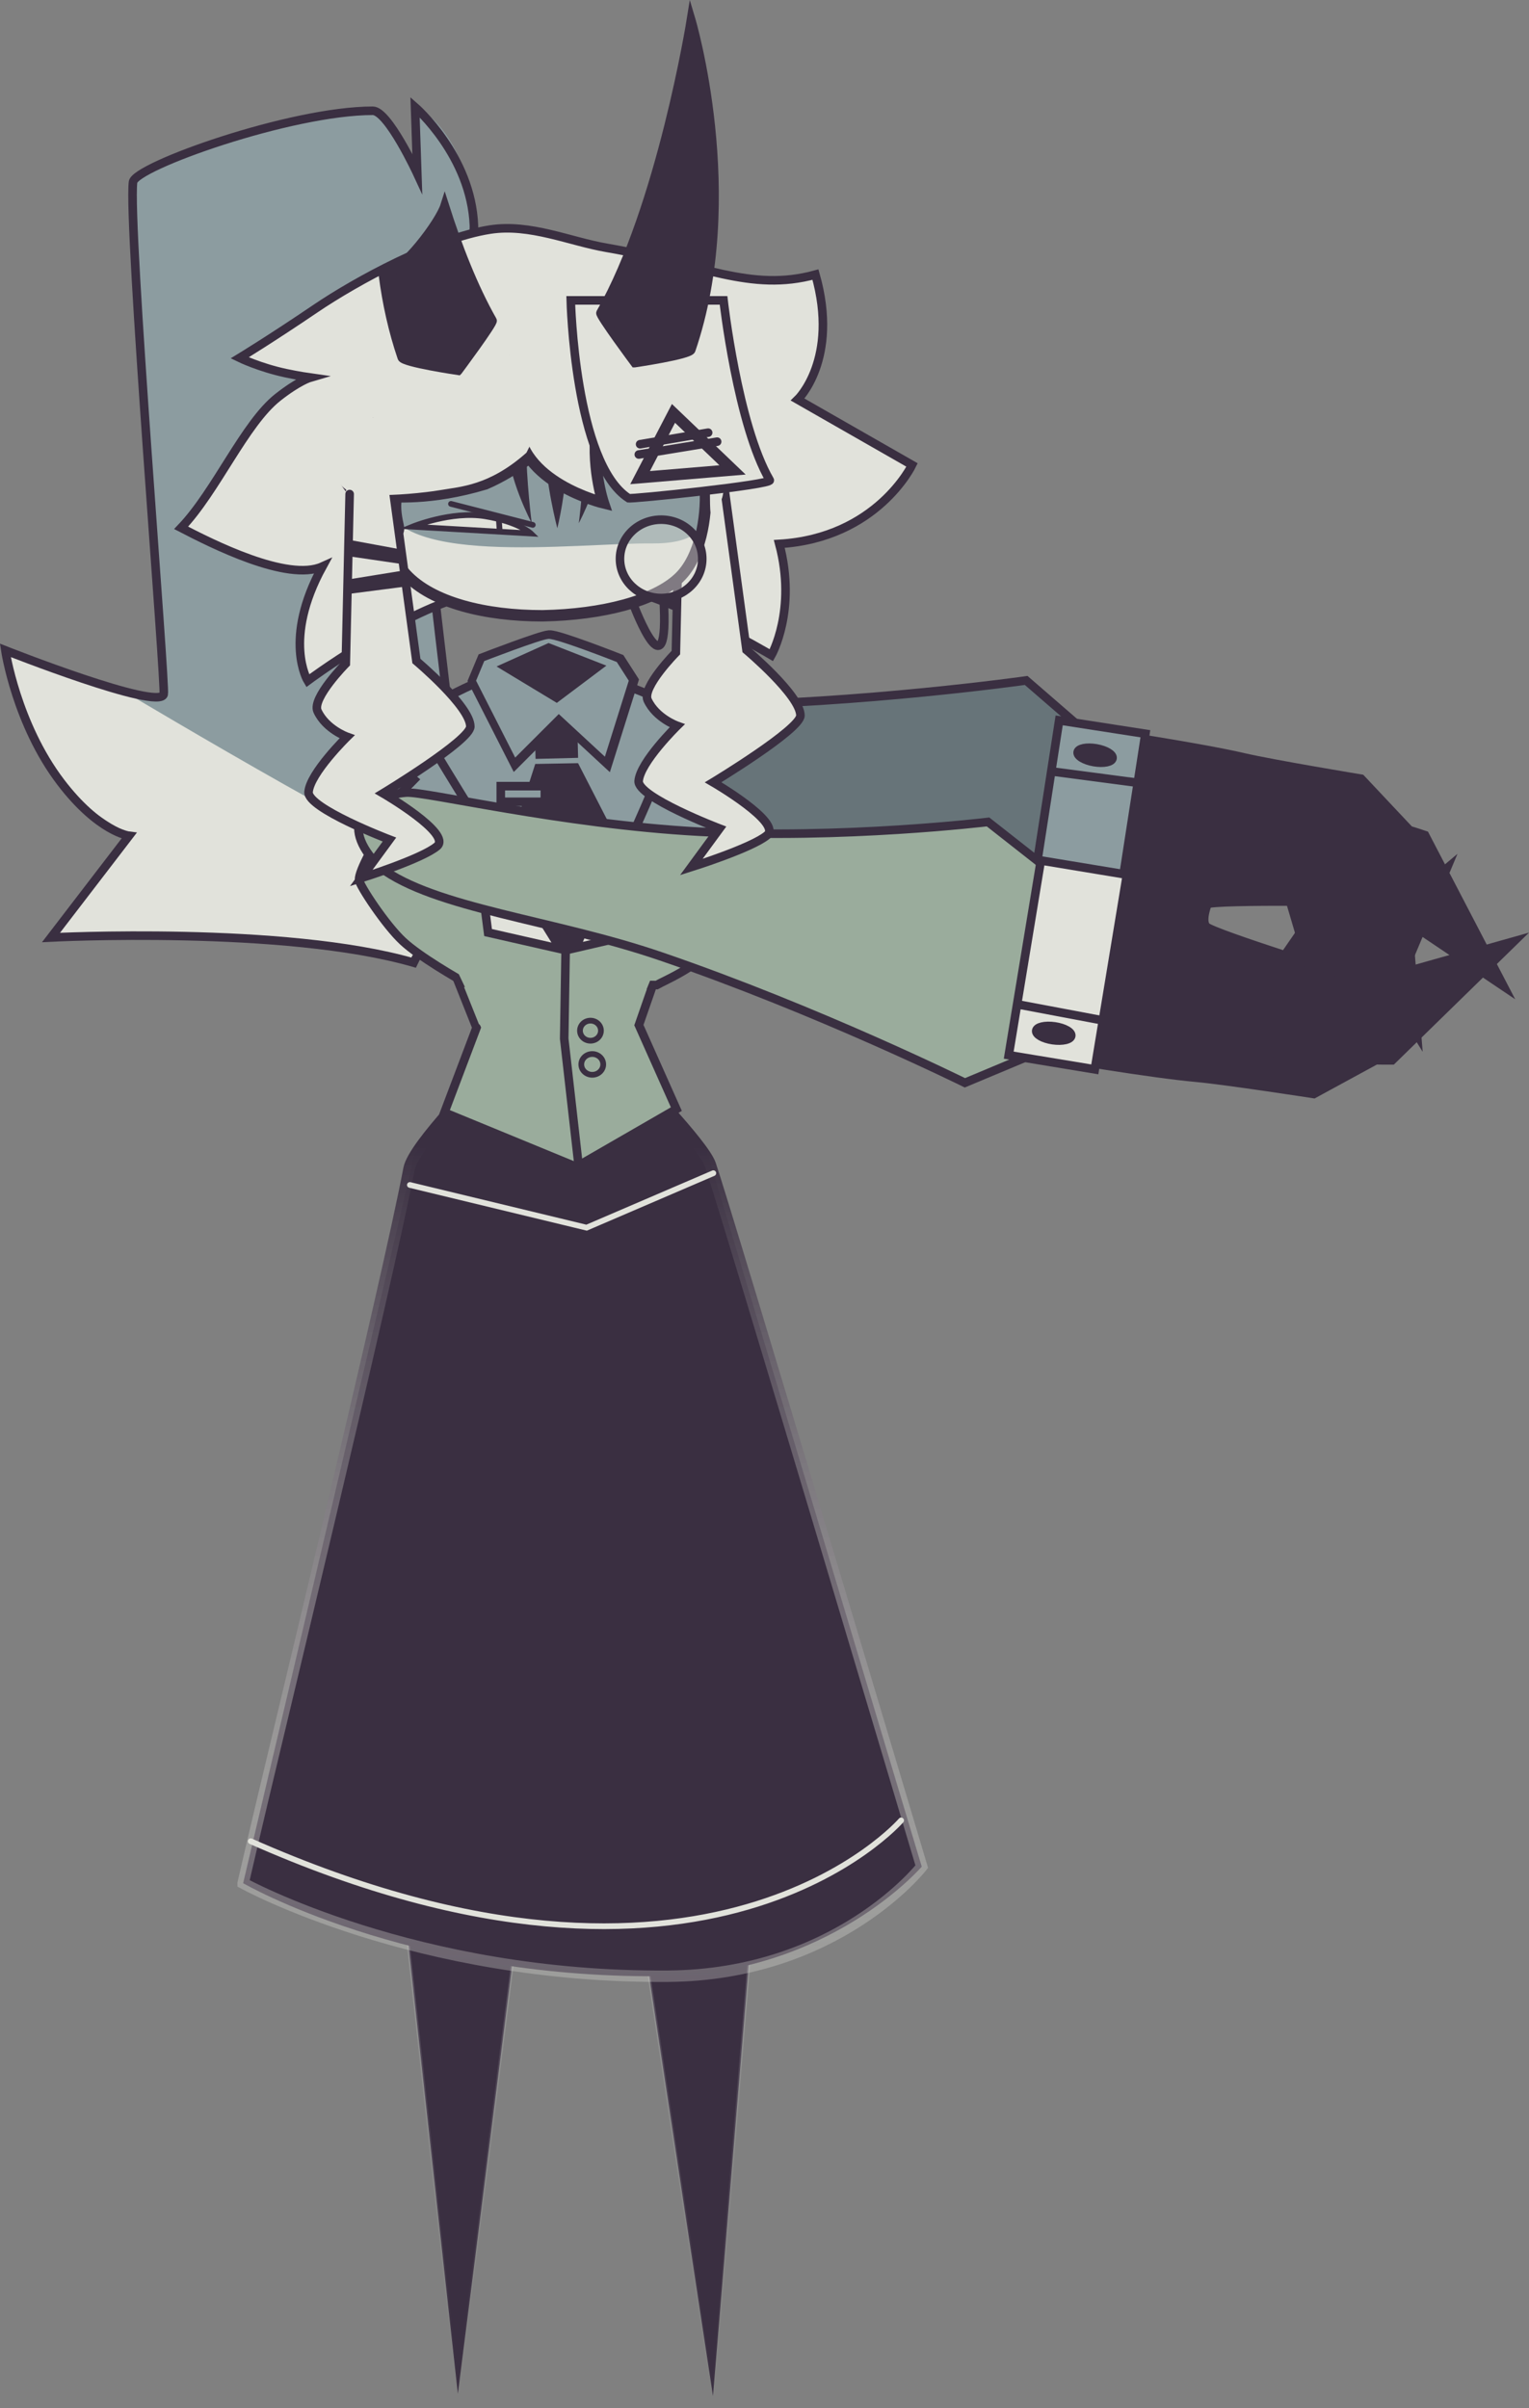 <svg version="1.1" xmlns="http://www.w3.org/2000/svg" xmlns:xlink="http://www.w3.org/1999/xlink" width="267.636" height="421.392" viewBox="0,0,267.636,421.392"><rect x="0" y="0" width="267.636" height="421.392" fill="#808080" stroke="none"/><defs><linearGradient x1="272.337" y1="304.671" x2="272.337" y2="444.24" gradientUnits="userSpaceOnUse" id="color-1"><stop offset="0" stop-color="#ffffff" stop-opacity="0.26"/><stop offset="1" stop-color="#ffffff" stop-opacity="0"/></linearGradient><linearGradient x1="234.647" y1="304.298" x2="234.647" y2="443.866" gradientUnits="userSpaceOnUse" id="color-2"><stop offset="0" stop-color="#ffffff" stop-opacity="0.26"/><stop offset="1" stop-color="#ffffff" stop-opacity="0"/></linearGradient><linearGradient x1="254.736" y1="225.27" x2="254.736" y2="370.806" gradientUnits="userSpaceOnUse" id="color-3"><stop offset="0" stop-color="#3a2f41"/><stop offset="1" stop-color="#e1e2db" stop-opacity="0.298"/></linearGradient></defs><g transform="translate(-152.785,-24.99)"><g data-paper-data="{&quot;isPaintingLayer&quot;:true}" fill-rule="nonzero" stroke-linejoin="miter" stroke-miterlimit="10" stroke-dasharray="" stroke-dashoffset="0" style="mix-blend-mode: normal"><g stroke-linecap="butt"><path d="M232.386,76.731c0,1.746 -3.562,26.829 -3.926,54.106c-0.322,24.09 3.001,49.891 -3.027,62.84c-22.541,-6.505 -63.46,-4.399 -63.46,-4.399l14.027,-18.169c0,0 -8.361,-3.391 -13.359,-10.89c-5.174,-7.763 -8.665,-21.186 -8.665,-21.186c0,0 26.85,10.985 27.722,8.074c0.404,-1.348 -6.283,-82.63 -5.37,-90.021c0.337,-2.728 27.541,-12.473 41.97,-12.473c2.692,0 7.788,11.009 7.788,11.009l-0.396,-11.658c0,0 10.306,6.844 10.306,24.103z" fill="#e1e2db" stroke="none" stroke-width="0"/><path d="M232.386,77.212c0,1.642 -3.152,20.107 -3.26,44.674c-0.049,11.057 2.677,24.443 3.122,36.56c0.23,6.268 -0.971,11.65 -1.752,17.347c-0.456,3.325 -55.185,-29.34 -55.185,-29.34c0,0 6.157,0.808 6.387,0.04c0.404,-1.348 -6.283,-82.257 -5.37,-89.648c0.337,-2.728 27.541,-12.473 41.97,-12.473c2.692,0 7.788,11.009 7.788,11.009l-0.396,-11.658c0,0 10.066,4.437 10.066,23.621z" fill="#8c9ca0" stroke="none" stroke-width="0"/><path d="M231.998,76.706c0.069,7.175 -4.787,19.044 -4.578,31.748c0.393,23.864 7.201,52.471 4.78,71.617c-0.649,5.134 -5.426,9.934 -7.024,13.366c-22.541,-6.505 -63.46,-4.399 -63.46,-4.399l13.653,-17.795c0,0 -5.302,-0.655 -11.939,-9.362c-7.79,-10.219 -9.711,-23.087 -9.711,-23.087c0,0 26.85,10.612 27.722,7.7c0.404,-1.348 -6.283,-82.257 -5.37,-89.648c0.337,-2.728 27.541,-12.473 41.97,-12.473c2.692,0 7.788,11.009 7.788,11.009l-0.396,-11.658c0,0 9.825,8.529 10.306,20.733c0.14,3.537 -3.742,12.249 -3.742,12.249z" fill="none" stroke="#3a2f41" stroke-width="1.5"/></g><g data-paper-data="{&quot;index&quot;:null}" stroke="#3a2f41"><g><g fill="#3a2f41"><path d="M392.198,176.017l-5.987,31.549l-10.078,-34.118z" stroke-width="2" stroke-linecap="round"/><path d="M397.906,172.991l2.575,32.008l-18.748,-30.235z" stroke-width="2" stroke-linecap="round"/><path d="M310.402,148.212c0,0 45.056,5.84 60.174,9.326c5.182,1.195 20.459,3.718 20.459,3.718l8.796,9.349c-1.529,-0.496 -24.739,-6.349 -14.895,-4.188c9.844,2.16 17.274,4.71 17.274,4.71l13.771,26.456l-21.868,-14.706c0,0 -28.849,-0.486 -30.144,0.358c-2.355,1.535 0.191,11.534 0.191,11.534l15.303,13.5l-28.162,-10.533l-6.276,-23.343c0,0 -3.317,-1.272 -8.223,-2.917c-7.653,-2.567 -33.098,-9.207 -33.098,-9.207l3.812,-3.249l-8.919,-5.918l14.205,0.056l-2.4,-4.946z" stroke-width="1.5" stroke-linecap="butt"/></g><g fill="#677479" stroke-width="1.5" stroke-linecap="butt"><path d="M345.26,155.189l-5.42,27.021l-17.839,6.476c0,0 -23.242,-10.875 -47.455,-17.394c-23.46,-6.317 -47.864,-8.265 -50.909,-9.523c-6.187,-2.558 -10.121,-8.946 -0.263,-13.856c11.41,-3.876 31.704,0.8 51.627,0.55c29.034,-0.364 57.406,-4.405 57.406,-4.405z"/></g></g><path d="M347.978,187.507l-15.091,-2.342l5.294,-34.118l15.091,2.342z" fill="#8c9ca0" stroke-width="1.5" stroke-linecap="butt"/><path d="M351.88,161.957l-14.424,-1.903" fill="none" stroke-width="1.5" stroke-linecap="round"/><path d="M344.262,158.344c-1.686,-0.294 -2.959,-1.069 -2.844,-1.731c0.115,-0.662 1.576,-0.961 3.262,-0.667c1.686,0.294 2.959,1.069 2.844,1.731c-0.115,0.662 -1.576,0.961 -3.262,0.667z" fill="#3a2f41" stroke-width="1.5" stroke-linecap="butt"/></g><path d="M256.36,304.671l31.953,10.265l-10.729,129.303z" fill="#3a2f41" stroke="url(#color-1)" stroke-width="0.5" stroke-linecap="butt"/><path d="M232.929,443.866l-14.259,-129.303l31.953,-10.265z" data-paper-data="{&quot;index&quot;:null}" fill="#3a2f41" stroke="url(#color-2)" stroke-width="0.5" stroke-linecap="butt"/><g stroke-linecap="round"><g><path d="M195.345,354.522l30.034,-127.592l13.047,-14.522l25.048,-0.155l12.886,13.669l37.767,125.704c0,0 -16.24,18.96 -45.952,19.175c-44.282,0.321 -72.831,-16.279 -72.831,-16.279z" fill="#3a2f41" stroke="none" stroke-width="0"/><path d="M195.345,354.522c0,0 0.625,-2.7 1.377,-5.945c3.4,-14.678 23.942,-99.306 27.661,-119.085c0.784,-4.169 13.381,-16.736 13.381,-16.736l25.791,-0.168c0,0 12.323,12.597 13.552,16.167c2.866,8.326 37.021,122.872 37.021,122.872c0,0 -14.747,18.96 -44.459,19.175c-44.282,0.321 -74.324,-16.279 -74.324,-16.279z" fill="none" stroke="url(#color-3)" stroke-width="2"/><path d="M277.646,230.282l-22.185,9.533l-30.931,-7.471" fill="none" stroke="#e1e2db" stroke-width="1"/></g><path d="M310.519,343.535c0,0 -33.776,39.122 -113.846,3.648" fill="none" stroke="#e1e2db" stroke-width="1"/></g><g><g><path d="M268.826,192.26l-4.211,12.105l6.559,14.702l-17.505,10.098l-23.097,-9.504l5.622,-14.851c0,0 -4.965,-12.502 -4.979,-12.51" fill="#9aac9c" stroke="#3a2f41" stroke-width="1.5" stroke-linecap="round"/><g><path d="M275.636,167.543c-0.112,1.451 -0.276,2.924 -0.493,4.371c-1.244,8.282 -6.695,20.832 -6.695,20.832l-37.273,-0.594c0,0 -16.468,-25.922 -12.832,-36.673c1.277,-3.776 18.456,-11.233 26.018,-11.197c4.373,0.021 13.191,0.321 19.836,2.576c5.319,1.805 9.485,4.92 9.485,4.92" fill="#677479" stroke="none" stroke-width="0" stroke-linecap="round"/><path d="M273.774,155.162l-1.276,3.761c0,0 11.771,14.738 14.216,20.096c0.594,1.302 -5.152,8.441 -8.193,11.25c-4.402,4.429 -9.074,6.236 -10.802,7.209l-33.505,-0.398c-1.603,-0.9 -7.928,-4.524 -10.886,-7.256c-3.041,-2.809 -7.653,-9.81 -7.696,-10.753c-0.144,-3.208 11.563,-20.389 11.563,-20.389l-1.333,-3.709" fill="#9aac9c" stroke="none" stroke-width="0" stroke-linecap="round"/><path d="M273.774,155.41l-1.276,3.761c0,0 11.771,14.738 14.216,20.096c0.257,0.563 -2.052,4.138 -2.052,4.138l-60.266,-20.256l2.8,-4.219l-1.333,-3.709" fill="#677479" stroke="none" stroke-width="0" stroke-linecap="round"/><path d="M273.774,155.047l-1.276,3.761c0,0 11.771,14.738 14.216,20.096c0.594,1.302 -5.152,8.441 -8.193,11.25c-4.402,4.429 -9.074,6.236 -10.802,7.209l-33.505,-0.398c-1.603,-0.9 -7.928,-4.524 -10.886,-7.256c-3.041,-2.809 -7.653,-9.81 -7.696,-10.753c-0.144,-3.208 11.563,-20.389 11.563,-20.389l-1.333,-3.709" fill="none" stroke="#3a2f41" stroke-width="1.5" stroke-linecap="round"/><path d="M273.454,160.029c0,0 10.319,7.864 9.843,8.113c-0.444,0.232 -19.005,12.31 -19.005,12.31l0.111,7.898l-10.865,2.518l18.019,-41.757l8.237,4.33z" data-paper-data="{&quot;index&quot;:null}" fill="#8c9ca0" stroke="none" stroke-width="0" stroke-linecap="butt"/><path d="M217.4,154.626l8.174,-4.538l25.331,40.714l-12.689,-2.886l-1.009,-7.834c0,0 -20.085,-9.326 -20.557,-9.493c-0.507,-0.179 8.594,-9.426 8.594,-9.426z" fill="#e1e2db" stroke="#3a2f41" stroke-width="0" stroke-linecap="butt"/><path d="M268.313,177.987l-4.021,2.466l0.111,7.898l-10.865,2.518l6.973,-16.158z" data-paper-data="{&quot;index&quot;:null}" fill="#e1e2db" stroke="none" stroke-width="0" stroke-linecap="butt"/><path d="M217.4,154.626l8.174,-4.538l9.914,15.935l-11.661,-3.409l1.416,-1.45z" fill="#8c9ca0" stroke="none" stroke-width="0" stroke-linecap="butt"/><path d="M217.4,154.883l8.174,-4.538l25.331,40.714l-12.689,-2.886l-1.009,-7.834c0,0 -20.085,-9.326 -20.557,-9.493c-0.507,-0.179 8.594,-9.426 8.594,-9.426z" fill="none" stroke="#3a2f41" stroke-width="1.5" stroke-linecap="butt"/><path d="M273.454,160.029c0,0 10.319,7.864 9.843,8.113c-0.444,0.232 -19.005,12.31 -19.005,12.31l0.111,7.898l-10.865,2.518l18.019,-41.757l8.237,4.33z" data-paper-data="{&quot;index&quot;:null}" fill="none" stroke="#3a2f41" stroke-width="1.5" stroke-linecap="butt"/><path d="M251.985,191.164c-13.901,-15.973 -26.407,-41.397 -26.407,-41.397c0,0 6.833,-3.619 9.801,-4.942c3.417,-1.524 13.463,-4.613 13.463,-4.613l18.16,7.077c0,0 -1.787,18.114 -4.518,26.094c-1.514,4.424 -10.498,17.781 -10.498,17.781z" data-paper-data="{&quot;index&quot;:null}" fill="#e1e2db" stroke="none" stroke-width="0" stroke-linecap="butt"/><path d="M261.089,175.261l-26.549,-9.89l-9.211,-15.604c0,0 7.082,-3.619 10.05,-4.942c3.417,-1.524 13.463,-4.613 13.463,-4.613c0,0 11.216,3.95 15.519,5.848c3.064,1.351 7.867,4.465 7.867,4.465z" data-paper-data="{&quot;index&quot;:null}" fill="#8c9ca0" stroke="none" stroke-width="0" stroke-linecap="butt"/><path d="M241.957,175.893c-0.184,-0.201 5.066,-16.483 5.066,-16.483l6.49,-0.118l7.944,15.464l-9.096,15.735z" data-paper-data="{&quot;index&quot;:null}" fill="#3a2f41" stroke="#3a2f41" stroke-width="1.5" stroke-linecap="butt"/><path d="M247.259,157.019l-0.177,-7.043l5.95,-0.149l0.177,7.043z" data-paper-data="{&quot;index&quot;:null}" fill="#3a2f41" stroke="#3a2f41" stroke-width="1.5" stroke-linecap="butt"/><path d="M240.44,165.292v-2.737h7.714v2.737z" fill="#8c9ca0" stroke="#3a2f41" stroke-width="1.5" stroke-linecap="butt"/><path d="M225.08,150.016c0,0 7.331,-3.868 10.299,-5.191c3.417,-1.524 13.463,-4.613 13.463,-4.613c0,0 11.963,4.045 16.278,5.81c2.924,1.196 7.108,3.756 7.108,3.756c0,0 -10.608,29.444 -19.745,40.889c-1.944,2.436 -27.403,-40.651 -27.403,-40.651z" data-paper-data="{&quot;index&quot;:null}" fill="none" stroke="#3a2f41" stroke-width="1.5" stroke-linecap="butt"/><g data-paper-data="{&quot;index&quot;:null}" fill="none" stroke="none" stroke-width="1" stroke-linecap="butt" font-family="sans-serif" font-weight="normal" font-size="12" text-anchor="start"><g/></g></g><path d="M235.201,199.897l-4.34,-9.157l21.178,4.204l17.144,-4.702l-2.579,6.286l-1.403,3.419z" fill="#9aac9c" stroke="#3a2f41" stroke-width="0" stroke-linecap="butt"/><path d="M254.031,228.641l-2.488,-21.898l0.249,-15.428" fill="none" stroke="#3a2f41" stroke-width="1.5" stroke-linecap="round"/><g fill="#9aac9c" stroke="#3a2f41" stroke-width="1" stroke-linecap="butt"><path d="M257.974,205.344c0,0.97 -0.822,1.756 -1.835,1.756c-1.014,0 -1.835,-0.786 -1.835,-1.756c0,-0.97 0.822,-1.756 1.835,-1.756c1.014,0 1.835,0.786 1.835,1.756z"/><path d="M258.373,211.247c0,1.004 -0.859,1.817 -1.919,1.817c-1.06,0 -1.919,-0.814 -1.919,-1.817c0,-1.004 0.859,-1.817 1.919,-1.817c1.06,0 1.919,0.814 1.919,1.817z"/></g></g><g fill="none" stroke="#3a2f41" stroke-width="3" stroke-linecap="butt"><path d="M243.112,157.558l-6.847,-13.458l1.433,-3.434c0,0 9.836,-3.794 11.24,-3.882c1.435,-0.09 11.955,4.046 11.955,4.046l2.1,3.271l-4.179,13.3l-8.072,-7.464z"/></g><g stroke="none" stroke-width="0" stroke-linecap="butt"><path d="M242.963,157.558l-6.847,-13.458l1.433,-3.434c0,0 9.836,-3.794 11.24,-3.882c1.435,-0.09 11.955,4.046 11.955,4.046l2.1,3.271l-4.179,13.3l-8.072,-7.464z" fill="#8c9ca0"/><path d="M250.251,147.984l-10.547,-6.37l9.104,-4.104l10.116,3.959z" fill="#3a2f41"/></g></g><g stroke="#3a2f41"><g><g fill="#3a2f41"><path d="M372.4,200.196l20.226,-29.267l-4.161,31.841z" stroke-width="2" stroke-linecap="round"/><path d="M378.132,200.692l27.25,-22.871l-12.439,29.605z" stroke-width="2" stroke-linecap="round"/><path d="M302.076,203.649l3.824,-3.95l-13.512,-4.382l10.321,-2.838l-2.607,-4.277c0,0 26.247,1.636 34.318,1.586c5.174,-0.032 8.723,-0.204 8.723,-0.204l13.249,-20.217l30.043,-1.215l-18.753,8.048c0,0 -5.54,8.704 -3.782,10.898c0.967,1.207 28.526,9.751 28.526,9.751l25.366,-7.144l-21.342,20.835c0,0 -7.856,0.103 -17.882,-0.918c-10.026,-1.021 13.851,0.665 15.459,0.671l-11.275,6.136c0,0 -15.302,-2.373 -20.597,-2.855c-15.451,-1.407 -60.078,-9.926 -60.078,-9.926z" stroke-width="1.5" stroke-linecap="butt"/></g><g fill="#9aac9c" stroke-width="1.5" stroke-linecap="butt"><path d="M321.682,214.466c0,0 -25.693,-12.697 -53.162,-22.107c-18.849,-6.457 -39.589,-8.351 -49.218,-15.595c-7.832,-7.742 -2.1,-12.583 4.576,-13.082c3.285,-0.245 27.078,5.523 51.338,6.846c25.039,1.365 50.514,-1.71 50.514,-1.71l14.926,11.721l-3.286,27.362z"/></g></g><path d="M344.419,212.114l-15.068,-2.487l5.622,-34.066l15.068,2.487z" fill="#e1e2db" stroke-width="1.5" stroke-linecap="butt"/><path d="M345.772,203.54l-14.297,-2.695" fill="none" stroke-width="1.5" stroke-linecap="round"/><path d="M337.407,204.594c1.693,0.247 2.987,0.987 2.89,1.652c-0.097,0.665 -1.549,1.004 -3.242,0.757c-1.693,-0.247 -2.987,-0.987 -2.89,-1.652c0.097,-0.665 1.549,-1.004 3.242,-0.757z" fill="#3a2f41" stroke-width="1.5" stroke-linecap="butt"/></g><g><path d="M258.177,127.661c-1.52,0.054 -1.192,-20.191 -2.683,-20.191c-4.049,0 -13.061,16.408 -13.061,16.408c0,0 -4.487,4.294 -8.14,5.33c-12.356,3.503 -27.648,14.906 -27.648,14.906c0,0 -4.415,-7.219 2.579,-19.995c-6.107,2.766 -19.466,-4.043 -24.733,-6.767c6.146,-6.437 11.108,-18.251 16.945,-22.846c3.636,-2.863 5.668,-3.45 5.668,-3.45c0,0 -2.032,-0.286 -4.285,-0.767c-4.584,-0.978 -8.085,-2.677 -8.085,-2.677c0,0 5.506,-3.351 13.27,-8.617c7.154,-4.852 20.896,-12.331 30.559,-13.832c7.002,-1.088 13.972,2.087 20.413,3.194c16.758,2.881 25.137,7.807 36.546,4.684c4.211,14.84 -3.112,21.869 -3.112,21.869l20.021,11.446c0,0 -6.109,12.791 -23.241,13.811c3.097,11.618 -1.381,19.474 -1.381,19.474c0,0 -20.648,-12.297 -29.633,-11.979z" fill="#e1e2db" stroke="#3a2f41" stroke-width="1.5" stroke-linecap="butt"/><path d="M279.407,109.067l4.045,29.666c0,0 9.437,7.933 9.439,11.462c0.002,2.442 -15.282,11.686 -15.282,11.686c0,0 12.085,7.018 9.468,9.248c-2.619,2.231 -13.288,5.585 -13.288,5.585l4.944,-6.742c0,0 -14.383,-5.481 -14.159,-8.315c0.264,-3.322 6.742,-9.664 6.742,-9.664c0,0 -3.701,-1.317 -5.169,-4.495c-1.039,-2.249 4.944,-8.315 4.944,-8.315l0.674,-29.666" data-paper-data="{&quot;index&quot;:null}" fill="#e1e2db" stroke="#3a2f41" stroke-width="1.5" stroke-linecap="round"/><g stroke-linecap="butt"><path d="M274.954,112.013c0,5.77 1.655,10.677 -2.775,14.401c-4.306,3.62 -14.554,6.137 -24.416,6.332c-13.391,0.265 -22.155,-2.995 -25.746,-9.402c-1.704,-3.04 -1.445,-7.67 -1.445,-11.331c0,-11.379 8.273,-25.832 31.092,-25.204c15.01,0.413 23.29,13.826 23.29,25.204z" fill="#e1e2db" stroke="none" stroke-width="0"/><path d="M275.983,108.51c-0.902,2.064 4.763,11.696 -9.027,11.572c-13.602,-0.122 -46.961,4.462 -46.961,-8.671c0,-11.379 8.674,-25.155 31.492,-24.527c15.01,0.413 23.29,10.924 23.29,22.303z" fill="#8c9ca0" stroke="none" stroke-width="0"/><path d="M255.918,87.298c12.392,2.573 20.343,23.595 20.343,23.595c0.187,4.464 -0.791,11.563 -4.626,15.216c-4.25,4.048 -13.355,6.429 -23.872,6.637c-10.041,0.003 -19.361,-2.293 -23.941,-7.241c-3.238,-3.498 -3.25,-8.779 -3.25,-13.492c0,-9.658 5.96,-21.532 21.718,-24.518" fill="none" stroke="#3a2f41" stroke-width="2"/></g><path d="M276.126,108.712c0,0 -5.062,2.106 -11.202,-0.548c-7.247,-3.132 -7.923,-8.404 -7.923,-8.404" fill="none" stroke="#3a2f41" stroke-width="3.5" stroke-linecap="round"/><path d="M254.096,116.541c0,0 0.967,-7.463 0.967,-13.686c0,-6.223 1.003,-8.27 1.644,-8.27c0.641,0 1.644,1.563 1.644,7.786c0,6.223 -4.256,14.17 -4.256,14.17z" fill="#3a2f41" stroke="none" stroke-width="0" stroke-linecap="butt"/><path d="M269.963,83.023c7.235,7.116 9.144,18.898 6.57,21.515c-0.696,0.708 0.175,6.139 -0.047,4.508c-0.592,-0.13 -1.427,-0.03 -2.338,-0.16c-1.857,-0.265 -4.031,-0.777 -5.117,-1.171c-3.959,-1.437 -8.296,-2.989 -12.042,-6.674c-7.235,-7.116 -7.881,-16.51 -5.307,-19.127c2.574,-2.617 11.047,-6.007 18.282,1.11z" data-paper-data="{&quot;index&quot;:null}" fill="#e1e2db" stroke="#3a2f41" stroke-width="1" stroke-linecap="butt"/><path d="M241.605,102.357c0,-6.223 1.003,-7.786 1.644,-7.786c0.641,0 1.644,2.047 1.644,8.27c0,6.223 0.967,13.686 0.967,13.686c0,0 -4.256,-7.947 -4.256,-14.17z" data-paper-data="{&quot;index&quot;:null}" fill="#3a2f41" stroke="none" stroke-width="0" stroke-linecap="butt"/><path d="M251.982,104.61c0,6.223 -1.644,12.816 -1.644,12.816c0,0 -2.128,-8.043 -2.128,-14.267c0,-6.223 1.487,-8.27 2.128,-8.27c0.641,0 1.644,3.497 1.644,9.721z" fill="#3a2f41" stroke="none" stroke-width="0" stroke-linecap="butt"/><path d="M275.9,109.276c0,0 -5.062,2.106 -11.202,-0.548c-7.247,-3.132 -7.923,-8.404 -7.923,-8.404" fill="none" stroke="#3a2f41" stroke-width="3.5" stroke-linecap="round"/><path d="M255.428,88.128c2.223,5.155 -6.811,16.581 -17.766,21.304c-9.728,2.915 -16.134,2.133 -17.516,2.189c-0.765,-0.01 -0.054,0.252 0.659,0.225c0.605,-0.023 1.192,-0.079 1.099,0.34c-0.377,1.707 0.119,3.918 0.316,4.805c0.956,4.307 -8.379,-6.645 -9.461,-9.154c-2.223,-5.155 4.856,-13.163 15.811,-17.886c10.955,-4.723 24.635,-6.979 26.857,-1.824z" fill="#e1e2db" stroke="#3a2f41" stroke-width="2.5" stroke-linecap="butt"/><path d="M243.444,98.914c0,-8.133 4.092,-14.41 8.015,-14.41c3.861,0 7.784,5.867 7.882,13.823c0.002,0.127 -1.836,-0.195 -1.972,0.602c-1.255,7.346 1.02,14.05 1.02,14.05c0,0 -14.944,-3.602 -14.944,-14.065z" fill="#e1e2db" stroke="#3a2f41" stroke-width="2" stroke-linecap="butt"/><g stroke="#3a2f41" stroke-width="1"><path d="M237.698,115.325c5.912,0.972 8.019,3.021 8.019,3.021l-20.741,-1.193c0,0 6.81,-2.8 12.723,-1.828z" fill="#e1e2db" stroke-linecap="butt"/><path d="M240.12,116.084l0.098,1.45" fill="none" stroke-linecap="round"/></g><path d="M218.989,113.913c0.974,1.189 2.715,1.493 2.927,3.492c0.071,0.674 1.135,2.349 0.791,2.857c-2.488,3.68 -6.114,-3.599 -7.374,-5.722c-0.306,-0.516 -2.136,-2.315 -2.013,-2.757c-0.035,-0.135 -0.054,-0.277 -0.054,-0.423c0,-0.232 0.048,-0.454 0.134,-0.655c-0.895,-0.676 -2.581,-2.283 -2.843,-4.117c-0.391,-2.738 1.018,-5.984 1.902,-7.396c0.55,-0.877 2.12,-2.185 3.475,-2.796c0.002,-0.474 0.202,-0.902 0.523,-1.207c0.892,-1.266 2.675,-2.408 3.622,-3.167c4.527,-3.629 9.995,-4.613 15.52,-5.975c1.064,-0.262 1.733,-1.417 2.672,-1.977c0.285,-0.17 1.223,0.618 1.402,0.394c0.07,-0.143 0.154,-0.273 0.263,-0.377c0.053,-0.05 0.111,-0.094 0.178,-0.131c0.003,-0.002 0.018,-0.005 0.044,-0.009c0.241,-0.129 0.518,-0.201 0.811,-0.201c0.119,0 0.236,0.012 0.348,0.035c2.365,-0.325 7.402,-0.98 7.522,-0.947c0.154,0.041 -0.816,-4.758 2.052,-6.394c3.638,-2.076 11.363,-1.077 12.444,-0.782c0.738,0.202 6.142,1.282 10.027,4.385c5.409,4.321 7.312,9.128 7.108,10.431c-0.117,0.743 0.579,7.427 -0.406,13.153c-0.629,3.66 -0.205,9.616 -1.637,9.188c-0.639,-0.191 -1.002,2.811 -1.243,1.886c-0.282,-1.086 0.125,-6.019 -0.662,-8.791c-1.441,-5.075 -2.6,-9.302 -4.166,-11.506c-3.64,-5.12 -3.188,-6.07 -6.564,-3.533c-8.162,6.134 -0.364,14.536 -4.811,12.086c-4.338,-2.391 -3.821,-3.678 -5.698,-4.119c-3.982,-0.936 -7.71,1.182 -8.287,2.698c-0.661,1.737 -4.642,1.79 -5.047,1.832c-1.499,0.157 1.583,-16.34 0.574,-16.278c-0.03,0.002 -0.267,0.026 -0.583,0.044c-0.081,0.092 -0.164,0.175 -0.249,0.246c-1.995,1.667 -4.157,6.029 -6.633,6.583c-2.524,0.564 -5.865,0.427 -8.171,1.479c-2.513,1.146 -4.685,4.894 -7,5.951c-0.161,0.107 -1.624,-3.405 -1.818,-3.357c-0.045,0.213 1.691,3.269 1.612,3.523c-0.136,0.44 2.539,-0.911 2.278,-0.731c-1.176,0.808 -7.286,1.625 -7.329,2.935c-0.07,2.123 1.717,3.844 1.783,5.026c0.174,0.264 0.275,0.579 0.275,0.917c0,0.291 -0.075,0.564 -0.206,0.803c1.015,0.984 1.581,2.268 2.511,3.402z" fill="#e1e2db" stroke="none" stroke-width="0.5" stroke-linecap="butt"/><path d="M276.126,108.712c0,0 -5.062,2.106 -11.202,-0.548c-7.247,-3.132 -7.923,-8.404 -7.923,-8.404" fill="none" stroke="#e1e2db" stroke-width="2" stroke-linecap="round"/><g stroke="#3a2f41" stroke-width="1.5"><path d="M221.627,110.994l4.045,29.666c0,0 9.437,7.933 9.439,11.462c0.002,2.442 -15.282,11.686 -15.282,11.686c0,0 12.085,7.018 9.468,9.248c-2.619,2.231 -13.288,5.585 -13.288,5.585l4.944,-6.742c0,0 -14.383,-5.481 -14.159,-8.315c0.264,-3.322 6.742,-9.664 6.742,-9.664c0,0 -3.701,-1.317 -5.169,-4.495c-1.039,-2.249 4.944,-8.315 4.944,-8.315l0.674,-29.666" data-paper-data="{&quot;index&quot;:null}" fill="#e1e2db" stroke-linecap="round"/><path d="M213.985,128.139v-1.03l9.503,-1.541l0.193,1.319z" fill="#3a2f41" stroke-linecap="butt"/><path d="M213.985,121.59l0.17,-1.319l8.37,1.541v1.03z" data-paper-data="{&quot;index&quot;:null}" fill="#3a2f41" stroke-linecap="butt"/></g><path d="M275.708,122.778c0,3.786 -3.224,6.855 -7.202,6.855c-3.977,0 -7.202,-3.069 -7.202,-6.855c0,-3.786 3.224,-6.855 7.202,-6.855c3.977,0 7.202,3.069 7.202,6.855z" fill-opacity="0.419" fill="#e1e2db" stroke="#3a2f41" stroke-width="1.5" stroke-linecap="butt"/><path d="M268.934,129.683c1.108,17.864 -5.169,1.348 -5.169,1.348" fill="none" stroke="#3a2f41" stroke-width="1.5" stroke-linecap="round"/><path d="M232.998,89.876c0,0 -9.574,-1.406 -9.88,-2.301c-1.615,-4.73 -2.663,-9.583 -3.291,-14.369c3.384,-0.696 9.869,-9.313 10.801,-12.263c2.269,7.133 5.059,14.318 8.376,20.141c0.233,0.41 -6.006,8.792 -6.006,8.792z" data-paper-data="{&quot;index&quot;:null}" fill="#3a2f41" stroke="#3a2f41" stroke-width="1.5" stroke-linecap="butt"/><path d="M262.804,112.163c-9.442,-6.086 -10.113,-34.61 -10.113,-34.61h26.744c0,0 2.453,21.809 8.091,31.464c0.455,0.78 -24.376,3.369 -24.721,3.146z" fill="#e1e2db" stroke="#3a2f41" stroke-width="1.5" stroke-linecap="butt"/><path d="M263.897,88.527c0,0 -6.239,-8.383 -6.006,-8.792c10.642,-18.679 15.856,-51.377 15.856,-51.377c0,0 9.231,30.926 0.03,57.868c-0.306,0.895 -9.88,2.301 -9.88,2.301z" fill="#3a2f41" stroke="#3a2f41" stroke-width="1.5" stroke-linecap="butt"/><path d="M270.67,97.33l10.338,9.889l-16.181,1.348z" fill="none" stroke="#3a2f41" stroke-width="2" stroke-linecap="round"/><path d="M276.738,100.701l-11.911,2.023" fill="none" stroke="#3a2f41" stroke-width="1.5" stroke-linecap="round"/><path d="M264.602,104.522l13.709,-2.247" fill="none" stroke="#3a2f41" stroke-width="1.5" stroke-linecap="round"/><path d="M244.934,104.206c-6.53,5.803 -11.583,5.94 -15.142,6.557c-2.604,0.451 -8.496,1.008 -10.95,0.806c-0.9,-0.074 -0.882,-0.524 -0.925,-0.77c-0.055,-0.319 0.997,-0.675 1.559,-1.033c1.052,-0.671 6.937,-2.019 9.257,-2.421c3.559,-0.617 17.02,-6.01 17.179,-5.093z" fill="#e1e2db" stroke="none" stroke-width="0" stroke-linecap="butt"/></g><path d="M246.042,116.838l-14.315,-3.675" fill="none" stroke="#3a2f41" stroke-width="1" stroke-linecap="round"/></g></g></svg>